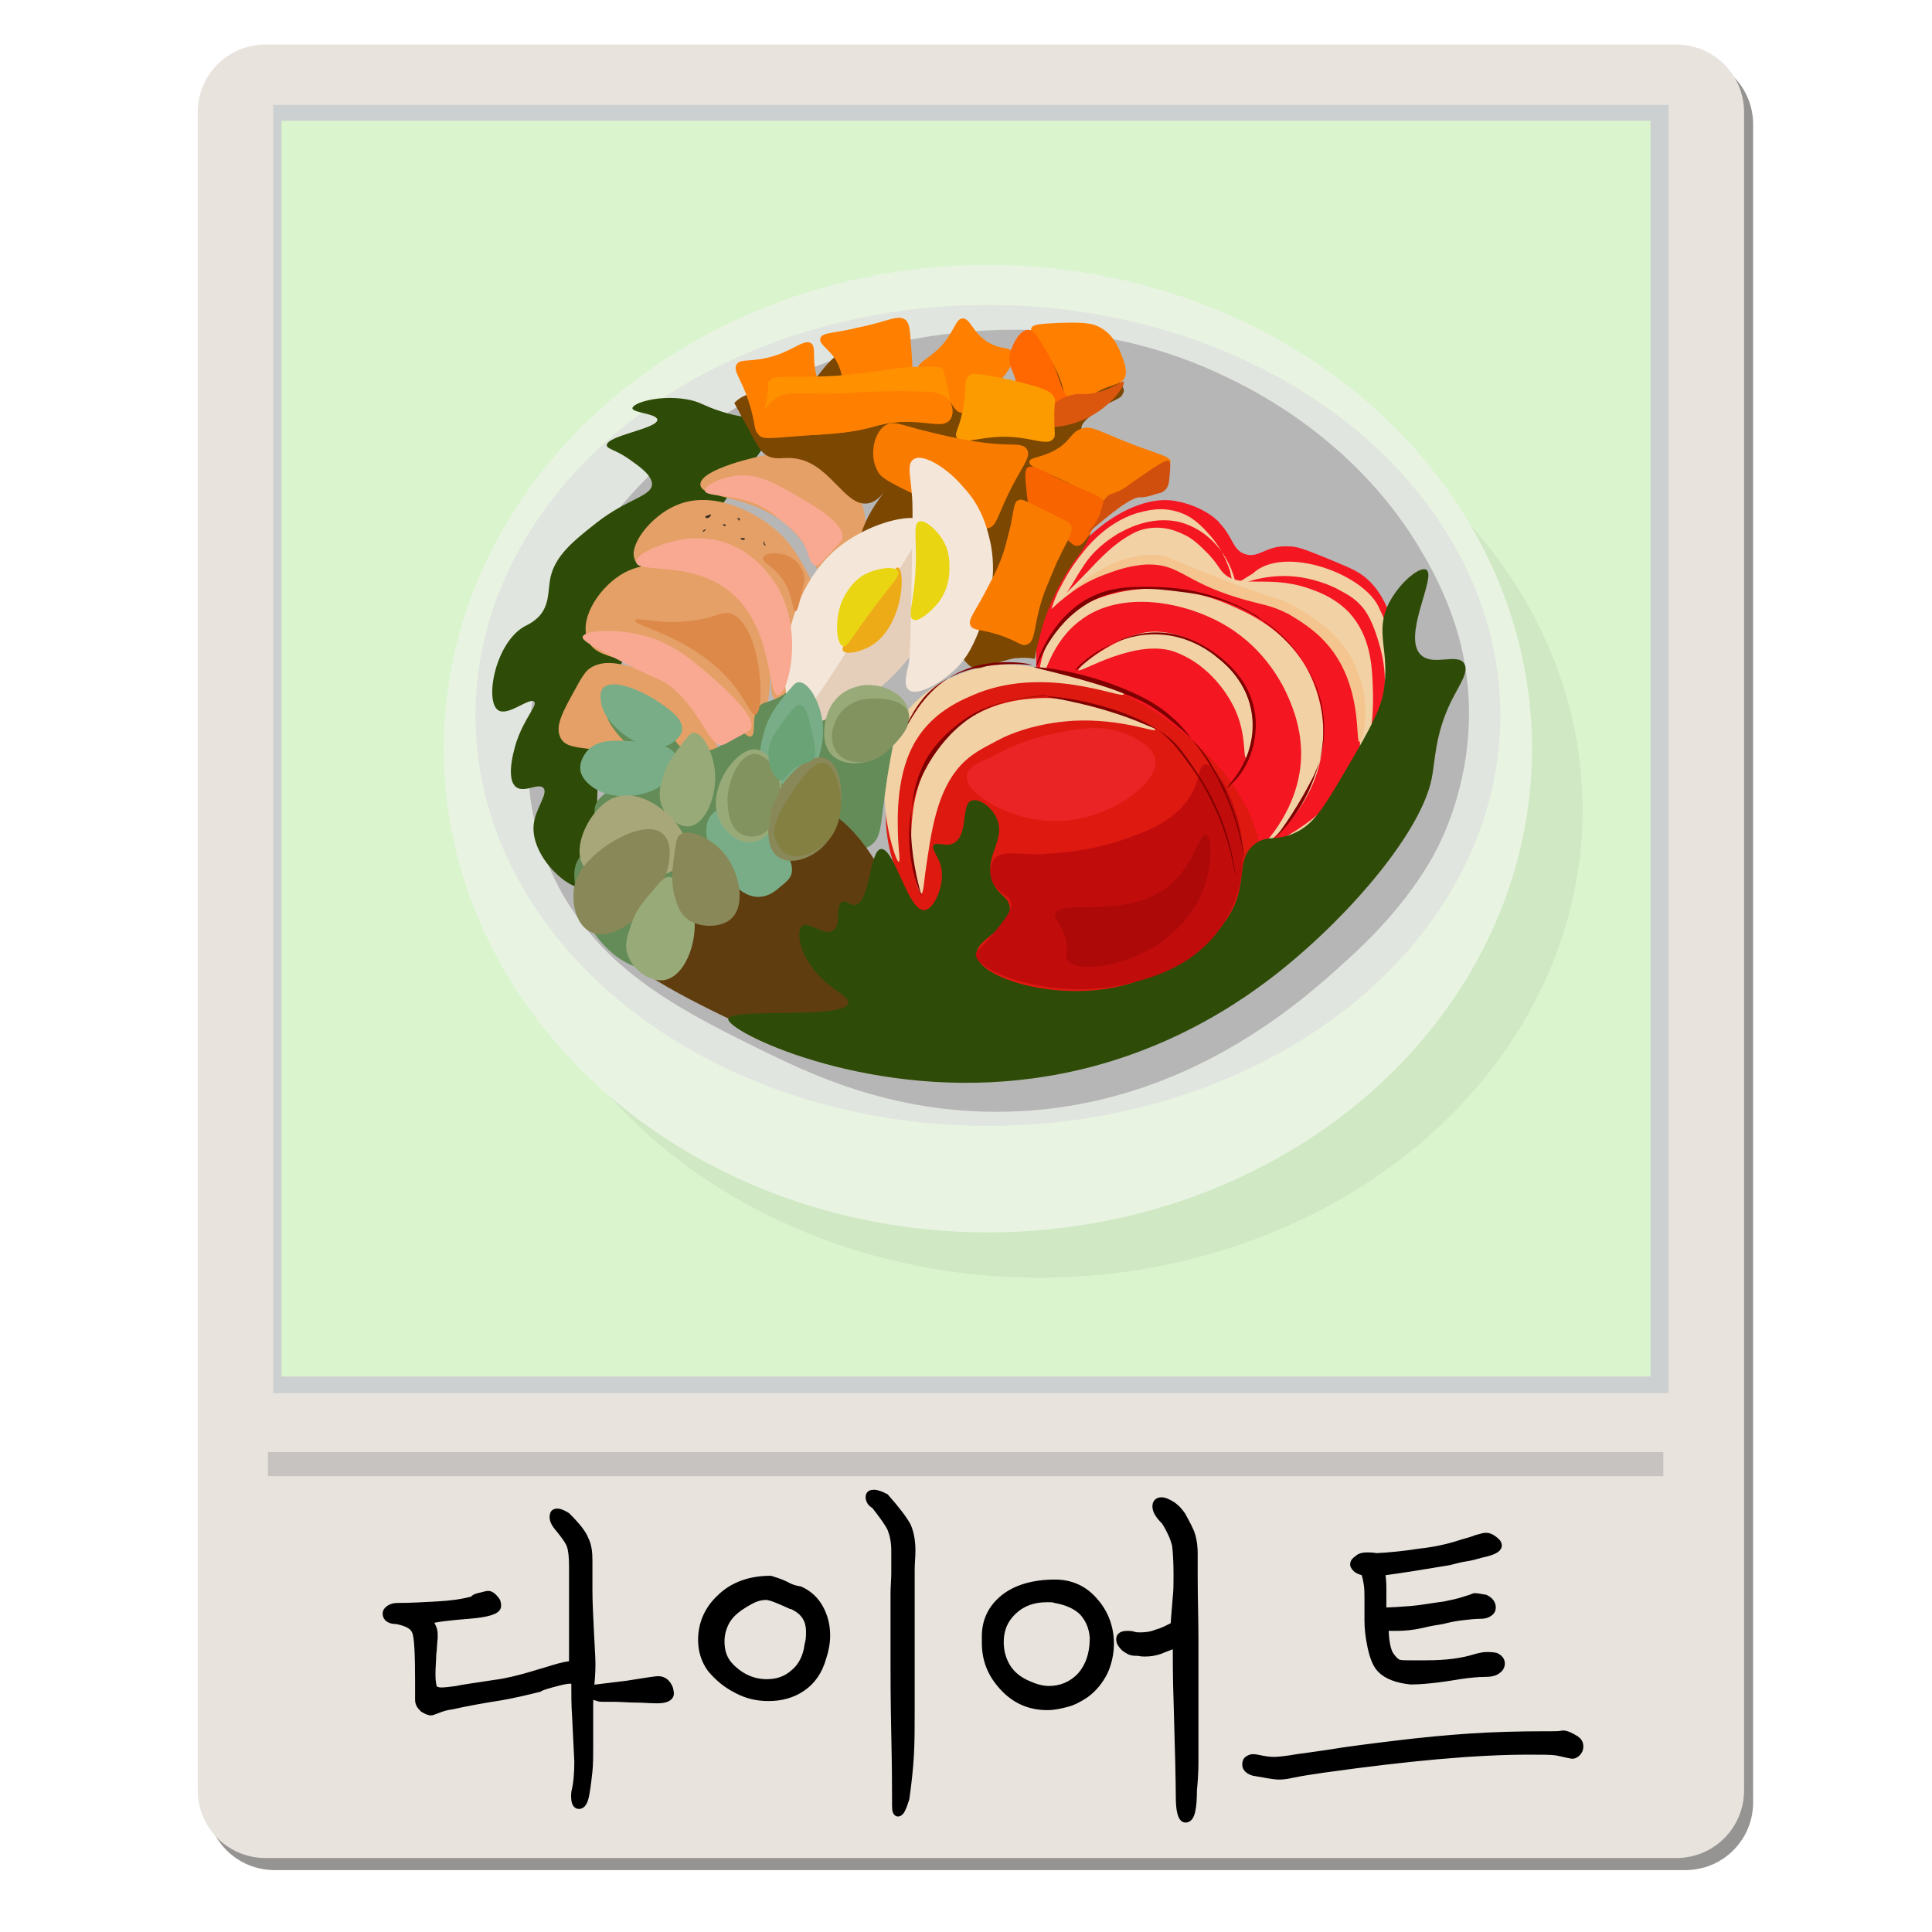 <?xml version="1.0" encoding="utf-8"?>
<!-- Generator: Adobe Illustrator 26.3.1, SVG Export Plug-In . SVG Version: 6.00 Build 0)  -->
<svg version="1.1" id="레이어_1" xmlns="http://www.w3.org/2000/svg" xmlns:xlink="http://www.w3.org/1999/xlink" x="0px"
	 y="0px" viewBox="0 0 256 256" style="enable-background:new 0 0 256 256;" xml:space="preserve">
<style type="text/css">
	.st0{fill:#969492;}
	.st1{fill:#E8E3DD;}
	.st2{fill:#CDD0D1;}
	.st3{fill:#C6C3C1;}
	.st4{fill:none;}
	.st5{fill:#DAF4CE;}
	.st6{fill:#D0E8C4;}
	.st7{fill:#E8F4E1;}
	.st8{fill:#E1E5DF;}
	.st9{fill:#B7B6B6;}
	.st10{fill:#2E4C07;}
	.st11{fill:#E5A067;}
	.st12{fill:#EFCAA8;}
	.st13{fill:#F41621;}
	.st14{fill:#DD1910;}
	.st15{fill:#F2D1A5;}
	.st16{fill:#648C58;}
	.st17{fill:#7C4701;}
	.st18{fill:#603D0F;}
	.st19{display:none;fill:#EFCDA5;}
	.st20{fill:#FF7F00;}
	.st21{fill:#FF6700;}
	.st22{fill:#DB570E;}
	.st23{fill:#FF9100;}
	.st24{fill:#FC9B00;}
	.st25{fill:#F97C00;}
	.st26{fill:#F76400;}
	.st27{fill:#D14F0D;}
	.st28{fill:#E5CFBA;}
	.st29{fill:#F4E6D9;}
	.st30{fill:#EDAB18;}
	.st31{fill:#EAD513;}
	.st32{fill:#79AD87;}
	.st33{fill:#99AA79;}
	.st34{fill:#A8A779;}
	.st35{fill:#898858;}
	.st36{fill:#F9A991;}
	.st37{fill:#332C23;}
	.st38{display:none;}
	.st39{display:inline;fill:none;}
	.st40{display:inline;}
	.st41{stroke:#000000;stroke-miterlimit:10;}
	.st42{fill:#C10C0C;}
	.st43{fill:#848041;}
	.st44{fill:#DD894A;}
	.st45{fill:#839360;}
	.st46{fill:#69A376;}
	.st47{fill:#7F0000;}
	.st48{fill:#AD0909;}
	.st49{fill:#EA2424;}
	.st50{fill:#F4C58E;}
</style>
<g>
	<path class="st0" d="M27.4,238.8c0,5,4,9,9,9h186.9c5,0,9-4,9-9V16.5c0-5-4-9-9-9c-50.6,0-101.2,0-151.8,0c-7.4,0-7.5,0-7.5,0
		c-13.7-0.3-18.4-0.2-27.6,0c-0.6,0-2.2,0.1-3.9,0.9c-3,1.4-5.1,4.5-5.1,8.1C27.4,16.5,27.4,238.8,27.4,238.8z"/>
</g>
<g>
	<path class="st1" d="M26.2,237.2c0,5,4,9,9,9h186.9c5,0,9-4,9-9V14.9c0-5-4-9-9-9H35.2c-5,0-9,4-9,9V237.2z"/>
</g>
<rect x="36.2" y="13.9" class="st2" width="184.9" height="170.7"/>
<rect x="35.5" y="192.4" class="st3" width="184.9" height="3.2"/>
<g>
	<rect x="44" y="200" class="st4" width="141.7" height="32.5"/>
</g>
<rect x="37.3" y="16" class="st5" width="181.4" height="166.4"/>
<ellipse class="st6" cx="137.7" cy="107.3" rx="72" ry="62"/>
<ellipse class="st7" cx="130.9" cy="99.2" rx="72.1" ry="64.1"/>
<ellipse class="st8" cx="130.9" cy="94.8" rx="67.9" ry="54.4"/>
<path class="st9" d="M107.8,48.7c-4.1,1.7-27.8,11.8-35.3,36.2c-1.3,4.3-5.3,17.2,0.4,30.3c5.6,12.8,17,18.5,27.3,23.6
	c6.7,3.3,17.9,8.9,33.4,8.5c23.4-0.6,38.9-14.6,44.9-20.1c8.9-8,11.9-14.6,12.7-16.4c1.7-3.8,4.8-12.6,2.8-23.3
	c-0.2-1.3-1.3-7.1-5.5-14.2c-8.4-14.5-21.6-21.2-25.5-23.1C136.4,37,109.8,47.8,107.8,48.7z"/>
<path class="st10" d="M102.6,55.9c-0.7-1-2.5,0.1-7.1-1.4c-2.5-0.8-2.7-1.3-4.6-1.6c-3.6-0.6-7.1,0.5-7.1,1.2c0,0.6,3.2,0.7,3.3,1.5
	c0.1,1.2-6.7,2.1-6.7,3.4c0,0.5,1.2,0.6,2.9,1.8c1.1,0.8,3,2,3.1,3.3c0,1.7-3.2,1.9-7.4,5.2c-2.9,2.3-5.5,4.3-6.1,7.4
	c-0.3,1.7-0.1,3.5-1.5,5c-0.7,0.7-1.3,1-1.9,1.3c-3.9,2.2-5.3,9.9-3.5,11.1c1.3,0.9,4.2-1.8,4.8-1.1c0.4,0.5-1.2,2-2.3,5.1
	c-0.1,0.3-1.7,5-0.1,6.2c1.1,0.8,2.9-0.6,3.6,0.1c0.7,0.8-1.1,2.7-1.3,5c-0.3,4.3,5,9,7.1,8.2c1.2-0.5,1.2-3.8,1.3-10.3
	c0.1-5.3,0.4-9.4,0.4-10.3c0.2-2.6,0.9-7.1,8.3-18.5C100.3,59.4,103.6,57.2,102.6,55.9z"/>
<path class="st11" d="M92.8,64.2c0-2.1,8-3.8,8.7-3.9c2.2-0.4,3.9-0.8,6-0.2c3.1,0.9,4.8,3.1,5.3,3.8c2.6,3.6,1.9,7.7,1.6,9.3
	c-0.4,2.5-1.9,6.8-3.6,6.8c-1.9,0-1.5-5-5.3-9.2C100.6,65.3,92.9,66.3,92.8,64.2z"/>
<path class="st12" d="M91.2,68.3"/>
<path class="st11" d="M89.5,67c5.6-2.5,11.8,2,12.4,2.5c2.6,1.9,3.9,4.2,4.8,5.9c1.3,2.4,2.8,5,2.6,8.3c-0.3,5.1-4.5,9.8-6.3,9.2
	c-2.3-0.7,1.5-9.3-3.3-14.4c-1.6-1.7-5.8-4.8-10-4.1c-1.6,0.3-4.4,1.3-5.4,0.1c0,0-0.2-0.2-0.2-0.4C83.3,72.3,86.1,68.5,89.5,67z"/>
<path class="st11" d="M82.7,75.9c3.2-1.7,6.6-1,7.7-0.8c1.6,0.3,3.1,1,4.1,1.4c1.3,0.6,2.9,1.4,3.7,2c3.9,2.9,4.6,10.3,3.3,15.7
	c-0.4,1.8-1.5,6.3-3.6,6.5c-2.4,0.3-2.8-5.5-8.2-9.8C84.1,86.4,79,88,77.8,84.6C76.8,81.7,79.6,77.6,82.7,75.9z"/>
<path class="st11" d="M76.4,91c0.9-1.7,1.4-2.2,1.7-2.4c1.8-1.3,4.2-0.6,5.7-0.2c6.6,1.8,9.8,7.7,10.7,9.4c1.1,2,1.9,3.5,1.3,5
	s-2.3,2.2-5.7,3.7c-1.5,0.7-2.3,1-2.8,0.9c-2.2-0.4-1.9-3.7-4.4-6.1c-3.3-3.2-7.7-1.2-8.7-3.7C73.6,96.1,74.5,94.4,76.4,91z"/>
<path class="st13" d="M155.8,66.4c-6-1.2-15.5,5.7-17.9,15.6c-2.8,11.2,4.9,20.5,6.5,22.6c1.5,1.9,8.4,10.3,18.8,9.6
	c10.1-0.7,16-9.6,18.1-12.7c1.4-2.2,3.3-5.1,3.9-9.4c0.8-5.5-0.5-12.9-4.7-15.9c-1.1-0.8-2.5-1.3-5.1-2.4c-2.3-0.9-3.4-1.4-4.6-1.4
	c-3.1-0.2-4,1.7-5.9,1c-1.6-0.6-1.5-2.2-3.3-4.1C161.7,69.3,159.7,67.1,155.8,66.4z"/>
<path class="st14" d="M126,91c9.3-5.8,20.5-0.2,23.5,1.3c8.2,4.1,20.4,14.8,17,26.1c-3.2,10.6-18.1,15.5-29.5,12.6
	c-9.9-2.4-19-11-19.6-21.9C117.4,108.6,116.9,96.7,126,91z"/>
<path class="st15" d="M156,67.8c2.1,0.6,3.4,2.1,4.3,3.1c1.6,1.8,2.3,3.6,2.7,4.8c0.4,2.5,0.9,1.5,3,0.3c4.1-3.9,15,0.1,16.8,4.7
	c0.6,1.2,1.3,2.9,1.7,5.1c0.3,1.7,0.4,3.1,0.4,4.3c0,0.7,0,1.6-0.2,2.8c-0.3,1.9-0.9,3.3-1.6,4.9c-1.1,2.5-2.2,4.3-2.5,4.6
	c-1.1,1.7-2.6,4-5.2,6.3c-3.6,3.1-7.8,4.6-7.9,4.3c0-0.1,0.2-0.4,1.7-1.5c0.7-0.3,1.6-0.9,2.6-1.5c0.9-0.6,2.9-1.9,4.9-4.1
	c2.2-2.4,3.3-4.7,4.4-7c1.2-2.5,1.8-3.9,2.2-6.1c0.6-3.8-0.3-6.7-0.8-8.3c-0.9-2.9-1.9-4-2.2-4.3c-0.9-1-1.9-1.5-2.8-2
	c-0.7-0.4-2.6-1.3-5.1-1.7c-3.9-0.6-7,0.5-8.6,1.1c-0.8-4.1-3.7-7.4-7.4-8.4c-4-1-7.5,1.1-8.4,1.6c-0.6,0.4-2.6,1.6-4.1,3.7
	c-0.9,1.3-1.7,2.7-1.7,2.7c-0.5,0.8-0.8,1.4-1.4,2c-0.6,0.7-1.1,1.2-1.5,1.5c0.2-0.6,0.5-1.4,0.9-2.3c0.2-0.3,1-2.1,2.3-3.9
	s3.8-5.1,8.1-6.5C151.8,67.7,153.7,67.1,156,67.8z"/>
<path class="st15" d="M140,80c-0.1-0.1,1.8-1.8,5.4-5.6c0.9-0.9,1.8-1.8,3.2-2.8c1.1-0.7,2.1-1.4,3.6-1.6c2.6-0.4,4.6,0.8,5.2,1.1
	c1,0.6,1.7,1.3,2.5,2.1c1.2,1.2,1.5,1.9,2,2.5c2.1,2.5,5.9,0.4,11.3,2.2c1.2,0.4,3.6,1.2,5.6,3.3c2.8,3.1,3,7,3.1,9.7
	c0.3,6.1-1.2,11-1.7,11c-0.5-0.1,1.1-6.5-1.8-12.9c-1-2.1-2.2-3.5-2.5-3.9c-2.8-3.2-6.4-4.6-7.6-5c-1.8-0.7-2.8-0.8-4.9-1.9
	c-1.5-0.8-1.5-1-2.8-1.7c-1.2-0.6-4.1-2.2-7.7-2.2c-2,0-3.5,0.5-4.8,1C142.9,77,140.1,80.2,140,80z"/>
<path class="st15" d="M137.9,89.9c-0.5-0.2,0-4.7,3.1-7.9c0.4-0.4,2-2,5.7-3.1c7.2-2.2,13.8,0.2,16.1,1.2c2.5,1.1,6.7,2.9,9.7,7.4
	c0.7,1,3.2,5.2,2.8,10.8c-0.6,8.6-7.3,13.4-8.2,14c1.3-1.4,5.5-6.2,5.3-12.9c-0.1-3.2-1.1-5.6-1.6-6.8c-0.8-1.9-3.1-6.5-8.2-9.6
	c-5.6-3.4-14.1-4.8-19.3-0.9C139.1,85.1,138.4,90.1,137.9,89.9z"/>
<path class="st15" d="M142.9,88.8c-0.1-0.5,6.1-5.4,10.5-5.1c5.6,0.3,11,4.7,12.3,9.8c0.9,3.5-0.2,6.9-0.6,6.9
	c-0.4,0,0.1-3.1-1.5-6.5c-0.2-0.4-2.4-5.3-7.6-7.4C150.8,84.3,143,89.3,142.9,88.8z"/>
<path class="st15" d="M148.9,92c-0.2,0.7-10.6-4.1-20.2,0.2c-1.6,0.7-5,2.2-7.2,5.7c-2.8,4.4-2.6,10.4-2.5,13.2
	c0.1,1.9,0.3,3,0.1,3.1c-0.3,0.1-2-4.6-1.9-9.9c0.1-2.4,0.2-5,1.6-7.9c3.5-6.8,11.7-8.1,12.5-8.2c2.8-0.4,5,0,8.6,0.8
	C144.9,89.9,149.1,91.6,148.9,92z"/>
<path class="st15" d="M146,93.9c-3.3-0.9-5.3-1.5-8.1-1.4c-2,0.1-5.9,0.3-9.8,2.9c-2.7,1.9-4.3,4.1-5,5.5c-1.6,2.9-2,5.4-2.2,7.2
	c-0.6,5.2,0.6,10.3,1.2,10.3c0.2,0,0.3-1,0.5-2.7c0.8-5.6,1.5-10.8,4.7-14.3c1.4-1.5,2.8-2.2,5.1-3.4c1.1-0.6,4.7-2.2,9.9-2.5
	c6.3-0.3,10.7,1.6,10.8,1.2C153.2,96.4,149.7,94.9,146,93.9z"/>
<path class="st15" d="M204,124.5"/>
<path class="st16" d="M80.4,93.8c-0.3,1,0.4,2.1,1,2.9c1.1,1.6,2.3,2.2,2.2,2.5c-0.2,0.5-3.3-1.3-4.7-0.1c-0.9,0.8-1.1,2.7-0.3,3.7
	c0.8,1,2.3,0.7,2.5,1.3c0.2,0.7-1.7,1.1-2.2,2.6c-0.5,1.6,0.5,3.8,1.9,4.1c1.2,0.3,2.4-0.1,2.4-0.1c0,0.1-5,0.4-6.6,3.2
	c-0.7,1.2-0.5,2.4-0.4,3.4c0.5,4.6,4.7,11.2,10.7,11.3c2.5,0,5.3-1.1,7-3.1c1.8-2,2.2-4.7,2.5-6.4c0.5-3.1-0.1-5.1,0.7-5.3
	c1-0.4,2.3,3.6,4.8,3.8c2.3,0.1,2.7-3.2,6.5-4.7c3.4-1.3,5,0.5,7-0.9c1.5-1.1,1.2-2.6,2.2-9.2c1-6.2,2-8.5,0.6-9.7
	c-0.7-0.6-2.1-0.9-3.2-0.5c-0.9,0.3-0.9,0.9-1.6,1.2c-2.2,0.9-5.2-4.6-7.6-3.4c-0.8,0.4-0.9,1-2.4,1.9c-1.7,0.9-2.2,0.6-2.8,1.3
	c-1.2,1.4-0.3,3.7-1.1,4c-0.4,0.1-0.6-0.4-1.2-0.5c-1-0.1-1.6,1-2.8,1.7c-1.5,0.9-3.6,1.1-5,0.3c-1.4-0.7-1-1.8-2.7-4
	c-0.8-1-2.5-3.2-4.6-2.9C81.8,92.1,80.7,92.8,80.4,93.8z"/>
<path class="st16" d="M97,52.1"/>
<path class="st17" d="M97.3,53.4c0,0,1.8,3.3,1.9,3.5c1.2,2.3,1.6,2.9,2.3,3.4c1.2,0.7,2.1,0.3,3.4,0.4c5,0.3,6.9,6.5,10.1,6
	c0.7-0.1,1.5-0.6,2.2-1.6c-1.4,2.1-4.9,6-3.1,13c0.7,5.6,0.7,7,1.6,7.4c2.1,1.2,6.7-3.8,7.9-3.6c1,0.2,2.6,3.4,3.7,5
	c0.8,1,1.2,1.5,1.8,1.6c0.7,0.2,1-0.1,3.8-0.9c1.1-0.3,1.5-0.4,2-0.4c0.9-0.1,1.7,0,2.2,0.1c0.2-1.3,0.6-2.7,1-4.2
	c1.3-4.3,3.3-7.6,5.1-9.9c1.6-2.4,1.5-3.4,1.2-3.9c-0.7-1-3.8-1.2-6.8-1.6c-0.4-0.1,13.1-0.8,12.4-2.2c1.2-1.6,0.3-3.6,1.3-4.1
	c-0.6,0.2-0.9-0.1-0.4-0.5c-1.2-1.6-3.9-2-5.7-3.1c-4.2-0.7-0.3-2.9,0.8-3.8c1.6-1.1,2.6-1.1,2.8-1.9c1.2-1.2-7-8-7.9-6.5
	c-0.8,0-4.8,5.5-7.5,5.2c-6.8-4.2-4.4-5.1-12.7-1.7c-6.2,0.7-6.5-7.5-12.7,1.2c-0.2,1.5,1.5,2.4,1.1,3.3c-0.3,0.7-1.8,0.9-2.8,0.5
	C104.7,51.8,99.5,51,97.3,53.4z"/>
<path class="st18" d="M106.3,106.7c0.6-0.1,1.1,0,1.1,0s0.9,0.1,1.7,0.5c4.9,2.2,8.2,9.3,8.2,9.3c4,8.9,1.6,11.1,5.2,16
	c3.4,4.8,7.7,5.4,7.3,7.3c-0.5,2.4-8.1,3.1-14.1,2.3c-2-0.2-5.1-0.8-14.1-4.8c-10.6-4.7-18.7-9.3-18.2-10.6c0.2-0.6,2.3,0.1,3.3-1.2
	c1.1-1.4-0.4-3.2,0.7-4.7c1-1.3,2.8-0.2,4.4-1.6c1.9-1.6,1-4.4,2.3-4.8c1.1-0.4,1.9,1.7,3.8,1.6c1.4-0.1,2.5-1.2,3.1-2.2
	c0.8-1.5-0.1-2.1,0.6-3.8C102.4,107.8,105.1,106.8,106.3,106.7z"/>
<path class="st19" d="M110,75.2c-2.2-0.4-4.8,0.7-4.9,1.9c-0.2,1.3,2.4,1.9,2.3,3.5c0,0.9-0.9,1.5-3.3,3.2c-3.6,2.4-5.2,3-5.1,3.5
	c0.2,1.1,8.5-0.6,9.1,1.2c0.2,0.7-1,1.2-2.9,4.2c-1.2,1.9-1.3,2.7-2.3,3c-0.9,0.3-1.6-0.2-3.6-1c-2.5-1-5.3-2.1-6.7-1
	c-0.6,0.5-0.8,1.4-1.2,3.2c-0.5,2.2-0.7,3.4-0.3,4.1c1.4,2.5,8.2-0.6,10.3,2.2c1.7,2.2-0.8,6.6,0.1,7c0.4,0.2,0.9-0.7,2.9-2.6
	c2.4-2.3,3.2-2.6,3.3-3.6c0.3-1.9-1.7-3.5-1.6-3.6s2.2,1.8,5.4,5.7c2.6,3.3,3.2,4.4,4.2,4.4c1.2-0.1,1.3-1.8,3.6-5.5
	c2.3-3.8,3.8-4.6,3.5-6.3c-0.2-0.8-1-1.6-2.8-3.1c-3.1-2.7-4.5-3.2-4.4-3.9c0.2-1.1,3.7-1.3,5.7-1.5c4.7-0.3,6.5,0.5,7.5-0.7
	c0.5-0.6,0.3-1.1,0.4-4.8c0-5,0.4-5.8-0.3-6.5c-1.6-1.4-4.7,1.4-6.4,0c-1.7-1.4,0.7-4.8-1-6.7c-1.9-2.1-7.9-0.9-8.7,1.5
	c-0.6,1.8,1.6,4,1.2,4.4C113.7,77.6,112.4,75.6,110,75.2z"/>
<path class="st10" d="M189.7,103.2c0.5-2.4,0.4-5.8,2.6-10.3c1.1-2.2,2.4-3.9,1.7-5c-0.9-1.4-4.1,0.4-5.7-1.1
	c-2.6-2.4,2.1-10.4,0.7-11.3c-0.8-0.5-3.4,1.5-4.9,4.3c-2.1,4.1,0.2,6.3-0.8,12c-0.5,2.7-2.4,5.9-6.2,12.3c-2.3,3.9-3.5,5.2-5.2,6.1
	c-2.7,1.4-4,0.3-5.7,1.7c-2.6,2.1-0.7,5.2-3.4,9.5c-1.7,2.7-3.9,4.3-5.8,5.5c-1.2,0.8-4.4,2.8-8.7,3.8c-8.7,2-18.7-1.2-18.9-4.2
	c-0.2-2.1,4.7-3.4,4.4-6.3c-0.2-1.5-1.6-1.5-2.3-3.5c-1.2-3.2,1.8-5.3,0.6-8.2c-0.7-1.6-2.4-2.8-3.4-2.4c-1.4,0.5-0.3,4.8-2.5,5.7
	c-1,0.4-2.1-0.3-2.5,0.2c-0.3,0.5,0.5,1.3,0.9,2.5c0.8,2.5-0.8,6-2.1,6.1c-2.2,0.2-4-8.4-5.8-8.1c-1.5,0.3-1.4,7.1-3.4,7.4
	c-0.7,0.1-1.2-0.7-1.7-0.4c-1,0.5-0.1,3.1-1.2,3.8c-1.2,0.8-3.2-1.3-4.1-0.6c-0.8,0.7-0.3,2.8,0.6,4.4c2.2,3.9,5.7,4.7,5.5,5.8
	c-0.3,2.2-15.6,0.6-15.9,2.1c-0.3,1.6,17.5,10.4,38.6,8.1c18.1-1.9,30.2-11,34.6-14.5C179.3,120.9,188.3,110.1,189.7,103.2z"/>
<path class="st20" d="M97.6,48.3c-0.5,0.9,0.6,1.8,1.6,4.9c1,3,0.6,4,1.5,4.5c1.1,0.6,2.1-0.9,5.4-1.6c2.6-0.6,3.6,0,4.1-0.7
	c0.8-1.3-1.9-3-2.3-7.3c-0.1-1.5,0.1-2.2-0.4-2.6c-1-0.7-2.4,1.1-5.8,1.9C99.1,48,98.1,47.5,97.6,48.3z"/>
<path class="st20" d="M108.7,44.8c-0.3,1,1.8,1.6,2.6,4.1c0.8,2.2-0.1,3.6,0.7,4.2c0.7,0.5,1.5-0.5,3.8-0.9c2.6-0.5,3.3,0.4,4.2-0.3
	c1.1-0.8,1-2.7,0.7-6.3c-0.1-1.8-0.2-2.8-0.7-3.2c-1-0.8-2.3,0.2-6.3,1C110.5,44.2,109,44,108.7,44.8z"/>
<path class="st20" d="M121.6,49c0.1,0.7,0.8,0.7,2.2,1.9c2.4,2,2.4,3.6,3.6,3.8c1,0.2,1.9-0.8,3.6-2.6c1.7-1.8,3.9-4.1,3.2-5.4
	c-0.4-0.8-1.5-0.3-3.2-1.3c-2.2-1.3-2.4-3.3-3.5-3.2c-0.8,0.1-0.9,1.2-2.3,3.1C123.3,47.6,121.5,47.9,121.6,49z"/>
<path class="st20" d="M136.7,43.4c-0.6,1.1,2,2.5,3.6,6.4c1,2.5,0.8,3.9,1.7,4.2c1,0.3,1.6-1.4,4.5-2.6c1.3-0.5,2.1-0.6,2.5-1.3
	c0.4-0.8,0.1-1.8-0.3-2.8c-0.4-1.1-1.1-2.9-2.9-3.9c-1.2-0.7-2.8-0.7-5.8-0.6C137.9,42.9,136.9,43,136.7,43.4z"/>
<path class="st21" d="M136.2,43.7c0.7,0,1.1,0.6,2.3,2.6c2.2,3.6,1.5,4.4,3.2,6.7c0.3,0.3,0.5,0.7,0.4,1c-0.2,0.8-2.2,0.4-4.8,1.2
	c-2.6,0.7-3.6,2-4.1,1.6c-0.6-0.6,1.6-2.5,1.5-5.5c-0.1-2-1.2-2.5-0.9-4.4C134.2,45.4,135.2,43.7,136.2,43.7z"/>
<path class="st22" d="M132.9,56.2c0-0.3,1.9-0.1,4.5-1.2c2.2-0.9,2.3-2.1,4.4-2.6c1.3-0.4,1.5,0,3.1-0.3c2.6-0.5,3.8-1.8,4-1.5
	c0.3,0.4-2,3.8-5.8,5.2c-1.7,0.7-3.3,0.8-4.8,0.9C135.5,56.8,132.9,56.5,132.9,56.2z"/>
<path class="st23" d="M101.9,50.5c0.5-0.8,1.7-0.5,6.2-0.6c0.7,0,2.6-0.1,2.6-0.1l0,0c0,0,2.9-0.2,6.1-0.7c1.2-0.2,1.9-0.3,3.2-0.4
	c0.9-0.1,1.4-0.1,2.4-0.1c1.4,0,2.1,0,2.4,0.2c0.3,0.3,0.5,1.3,0.9,3.3c0.1,0.6,0.2,1.1,0.2,1.7c0.1,1,0.1,1.5,0,1.7
	c-0.5,1.1-3.3,0-7.5,0.5c-2.5,0.3-4.9,1.2-6.8,1.3c-0.2,0-1,0.1-2.2,0.2c-0.7,0.1-0.7,0.1-1.1,0.1c-0.7,0.1-1.1,0-2.2,0.1
	c-0.2,0-0.4,0-0.5,0c-2.6,0.2-3.9,0.2-4.2-0.3c-0.1-0.1-0.1-0.5-0.1-1.4c0-0.6,0-0.9,0-1.2c0-1.1,0.3-1.4,0.4-2.5
	C101.9,50.9,101.6,50.9,101.9,50.5z"/>
<path class="st24" d="M128.4,49.8c-0.8,0.7-0.2,1.7-0.9,4.9c-0.5,2.3-1.1,2.8-0.7,3.3c0.8,1.2,3.5-0.6,8.3,0c2.3,0.3,3.9,1,4.5,0.1
	c0.3-0.3,0.1-0.7,0.1-2.8c0-2.2,0.2-2.2,0-2.6c-0.4-0.9-1.4-1.3-5.5-2.3C129.4,49.4,128.8,49.4,128.4,49.8z"/>
<path class="st25" d="M133.6,58.9c-4-0.1-7.8-1-11.8-2c-2.6-0.7-3.4-1.1-4.4-0.6c-1.7,1-2.3,4.3-1,6.3c0.3,0.5,0.7,0.9,3.3,2.2
	c4,2,4.6,1.8,7.1,3.2c2.8,1.5,3.1,2.3,4.1,2c1.3-0.3,1.2-1.8,3.5-6.1c1.3-2.4,2.2-3.5,1.7-4.3C135.8,58.9,134.7,58.9,133.6,58.9z"/>
<path class="st25" d="M143.3,56.8c-1.5,0.5-1.4,1.7-3.6,2.9c-1.9,1-3.3,0.9-3.3,1.5c-0.1,0.6,1.3,1,3.5,2c5,2.3,5.1,3.2,6.7,3.1
	c1.7-0.2,1.5-1.3,5.2-3.2c2.3-1.2,3.3-1.3,3.3-1.9c0-0.8-1.8-1-6.5-2.9C145.2,56.9,144.5,56.4,143.3,56.8z"/>
<path class="st26" d="M136.1,62c0.6-0.5,1.7,0.2,3.7,1.2c4.8,2.3,6.4,2.4,6.6,3.6c0.1,0.5-0.4,1.2-1.3,2.8c-1,1.7-1.6,2.6-2.2,2.7
	c-0.8,0.2-1.1-0.7-3.6-2.5c-1.8-1.3-2.4-1.4-2.8-2.4c-0.3-0.6-0.4-1.3-0.5-2.6C135.8,63.1,135.8,62.4,136.1,62z"/>
<path class="st27" d="M146.6,65.9c0.4-0.5,0.8-0.4,1.8-0.9c0.6-0.3,1-0.6,1.8-1.2c2.9-2,4.3-3,4.7-2.7c0.2,0.1,0.2,0.7,0.1,1.7
	c-0.1,1.1-0.1,1.7-0.7,2.2c-0.2,0.2-0.4,0.3-0.9,0.4c-0.6,0.2-1,0.3-1.4,0.4c-0.5,0.1-0.9,0.1-1,0.1c-1.7,0-6.6,4.7-6.8,4.6
	c-0.1-0.1,0.9-0.8,1.5-2.3C146.2,67,146,66.5,146.6,65.9z"/>
<path class="st26" d="M151.9,63.9"/>
<path class="st28" d="M122.9,69.1c-1.3-0.2-2,3.2-7.1,11.5c-3.7,6.1-5.6,8.7-5.6,8.7c-2.8,4.1-5.1,6-4.6,6.7
	c0.7,0.9,5.5-1.3,7.4-2.4c4.9-2.8,7.4-6.4,8-7.2c1.3-1.8,3.1-4.6,3.6-8.6C125.1,74.1,124.4,69.3,122.9,69.1z"/>
<path class="st29" d="M105.7,95.2c0.4,0.1,0.9-0.3,5.3-7c2.4-3.7,3.9-6.1,4.9-7.7c0.8-1.3,1.8-2.7,3.1-4.8c3.6-5.7,3.7-6.2,3.5-6.5
	c-0.9-1.4-7.1-0.2-11.5,3.4c-0.5,0.4-3.3,2.7-5.1,7.1C102.9,86.6,103.9,94.9,105.7,95.2z"/>
<path class="st30" d="M119,75.2c-0.6-0.2-1.1,2.3-4,6.3c-2,2.8-3.7,4.1-3.3,4.7c0.3,0.6,2,0.2,3.1-0.3c2-0.9,3-2.7,3.4-3.5
	C119.8,79.3,119.7,75.4,119,75.2z"/>
<path class="st31" d="M119,75.7c-0.5-0.8-2.8-0.4-4.4,0.4c-2,1.1-2.8,3.1-3.1,3.7c-0.9,2.4-0.7,5.6,0.2,5.8c0.6,0.2,1.1-1.1,4.1-5.1
	C118.3,77.2,119.3,76.3,119,75.7z"/>
<path class="st29" d="M121,60.9c-0.8,0.6-0.4,2-0.2,4.3c0.2,1.6,0.1,4.8,0,11.2c-0.1,7.1-0.2,10.6-0.4,11.6c-0.3,1.3-0.7,2.8,0,3.4
	c1,0.9,3.9-0.7,5.6-2.2c2.3-1.9,3.2-4.3,3.9-6.1c0.8-2.1,2.3-6,1.4-10.9c-0.3-1.3-0.9-4.8-3.7-7.7C125.7,62.2,122.3,59.9,121,60.9z"
	/>
<path class="st31" d="M121.8,69.1c-1,0.4-0.1,2.8-0.6,8c-0.3,3.1-0.9,4.7-0.2,5c0.7,0.4,2.4-1.1,3.3-2.2c1.4-1.8,1.5-3.7,1.5-4.4
	c0-0.8,0.1-2.4-0.9-4C124.3,70.5,122.7,68.8,121.8,69.1z"/>
<path class="st20" d="M102.5,53c1.9-1.5,3.4-0.6,9.1-0.9c2-0.1,6.2-0.4,11-0.2c0.9,0,2.4,0.1,3.2,1.2c0.5,0.7,0.6,1.8,0.1,2.5
	c-0.9,1.2-2.8,0.2-6.5,0.3c-3.2,0.1-2.9,0.9-8.3,1.5c-1.6,0.2-0.6,0-5.5,0.4c-3.6,0.3-4.5,0.4-5-0.1C99.9,56.8,100.9,54.4,102.5,53z
	"/>
<path class="st32" d="M80.5,90.8c-1.3,0.4-0.9,2-0.8,2.6c0.7,2.9,5,6,7.9,5.6c1.7-0.2,2.5-1.6,2.6-1.7c0.9-1.7-1.5-3.3-2.8-4.2
	C85.7,91.9,82.2,90.2,80.5,90.8z"/>
<path class="st32" d="M83.4,98.2c-2.1-0.1-3.9-0.2-5.3,1c-0.1,0.1-1.4,1.3-1.2,2.9c0.3,1.5,1.9,2.4,2.3,2.6c3,1.6,7.9,0.7,9.7-1.8
	c0.2-0.3,1.2-1.6,0.7-2.7C88.9,98.4,85.4,98.3,83.4,98.2z"/>
<path class="st33" d="M90.4,98.5c-1.1,1.5-2,2.6-2.5,4.3c-0.4,1.3-0.7,2.4-0.3,3.7c0.5,1.7,2.2,3.1,3.7,3c2.4-0.3,3.8-4.5,3.4-7.6
	c-0.3-2.3-1.6-4.9-2.8-4.8C91.6,97,91.2,97.5,90.4,98.5z"/>
<path class="st32" d="M103.4,117.5c1.1-0.9,2.1-1.6,1.2-3.7c-0.1-0.1-1-2.3-3.2-4.3c-2.1-1.9-4-2.2-4.4-2.3
	c-3.4-0.6-4.5,2.8-2.2,6.9c0.3,0.5,1.5,2.6,3.2,3.8C100.5,119.8,102.4,118.4,103.4,117.5z"/>
<path class="st32" d="M104.1,92c-1.3,1.6-2.2,2.8-2.8,4.8c-0.4,1.5-0.8,2.7-0.4,4c0.6,1.9,2.5,3.5,4.2,3.3c2.7-0.3,4.3-5,3.9-8.4
	c-0.3-2.5-1.8-5.4-3.2-5.3C105.4,90.4,105,90.9,104.1,92z"/>
<path class="st33" d="M114.4,90.8c-0.6,0.1-3.7,0.5-4.8,3.9c-0.1,0.3-0.7,2.2-0.2,3.9c1,3.2,4.8,2.5,5.1,2.4
	c2.9-0.6,6.1-3.9,5.9-6.5C120.2,91.9,116.8,90.5,114.4,90.8z"/>
<path class="st33" d="M100.1,99.3c-2.6-0.2-6.6,5.4-4.8,9.3c0.7,1.5,2.4,3.2,4.3,3c2.4-0.2,3.8-3.3,4-5.3
	C104,103.1,102.1,99.4,100.1,99.3z"/>
<path class="st34" d="M82.3,116.8c-1.5-0.1-4.5-0.4-5.3-2.7c-0.9-2.6,1.3-6.8,3.9-8.2c4.5-2.3,10.6,3.8,10.2,7
	C90.8,115.6,85.8,117,82.3,116.8z"/>
<path class="st35" d="M78.9,113.2c-1,0.9-2.4,2.2-2.8,4.3c-0.4,2.1,0.2,5.1,2.2,6c2.7,1.3,6.9-1.9,8.8-5.1c1.5-2.5,2.5-6.6,0.6-8
	C85.7,108.8,81.2,111.1,78.9,113.2z"/>
<path class="st35" d="M109.8,100.7c-2.1-1.4-6.2,2-7.5,6.1c-0.1,0.3-1.3,4.5,0.4,6.4c1.7,1.8,5.3,0.6,7.1-1.9
	C112.2,108,111.9,102,109.8,100.7z"/>
<path class="st33" d="M86.6,117.9c-1.4,1.6-2.4,2.8-3,4.7c-0.5,1.5-0.9,2.6-0.4,4c0.7,1.9,2.7,3.4,4.6,3.3c2.9-0.3,4.6-4.9,4.2-8.4
	c-0.3-2.5-1.9-5.3-3.4-5.3C88,116.2,87.5,116.8,86.6,117.9z"/>
<path class="st35" d="M89.4,112.9c-0.3,2.1-0.5,3.6-0.1,5.5c0.4,1.4,0.7,2.6,1.8,3.4c1.5,1.1,4.1,1.2,5.6,0.1c2.3-1.8,1.3-6.5-0.9-9
	c-1.6-1.8-4.4-3.2-5.7-2.3C89.7,110.8,89.6,111.5,89.4,112.9z"/>
<path class="st36" d="M93.4,65c-0.1-0.7,2.3-1.8,4.4-2c2.7-0.2,4.7,0.9,7.8,2.7c2.2,1.3,6.5,3.7,6,5.7c0,0.2-0.7,0.9-2,2.3
	c-0.9,1-1.2,1.3-1.6,1.2c-0.6-0.1-0.8-1.2-1.1-1.9c-0.6-1.9-2-2.9-4.1-4.6C98.8,65,93.5,66.1,93.4,65z"/>
<path class="st36" d="M84.3,74.5c-0.1-1.1,3.5-2.7,6.6-3.1c2.6-0.3,4.6,0.3,5.2,0.5c4.2,1.4,6.3,4.9,6.9,5.8
	c3.6,6.2,1.4,14.3,0.1,14.4c-1.5,0.1-0.5-9.5-6.9-14.1C91,74.3,84.5,76,84.3,74.5z"/>
<path class="st36" d="M77.2,84.4c0.2-0.9,4.1-1.1,7.6-0.3c4.3,1,6.9,3.3,10.4,6.4c1.1,1,5,4.5,4.3,6c-0.1,0.3-0.7,0.6-1.8,1.2
	c-1.1,0.6-1.6,0.9-1.9,1c-1.9,0.4-2.9-4.8-7.3-8c-1.4-1-1.2-0.4-7.4-3.7C77.7,85.2,77.2,84.8,77.2,84.4z"/>
<path class="st25" d="M133.9,69.7c-0.1,0.3-0.5,2.1-0.9,3.4c-0.5,1.5-1,2.6-1.9,4.3c-1.9,3.8-2.9,4.6-2.5,5.5
	c0.4,0.7,1.1,0.4,3.7,1.2c2.7,0.9,3,1.6,3.8,1.3c1.3-0.5,0.7-2.7,2.4-7.2c0.6-1.5,1.3-3.1,1.5-3.6c1.5-3.2,2.3-4.1,1.9-5
	c-0.2-0.5-0.6-0.5-3.5-2c-2.5-1.2-3-1.6-3.5-1.3C134.4,66.5,134.4,67.1,133.9,69.7z"/>
<path class="st37" d="M93.8,68.3c0.2-0.1,0.4-0.2,0.4-0.1s-0.1,0.3-0.3,0.4c-0.2,0.1-0.4,0-0.4,0C93.4,68.4,93.6,68.3,93.8,68.3z"/>
<path class="st37" d="M94.1,68.8"/>
<path class="st37" d="M93.1,70.4L93.1,70.4c0.1,0.2,0.5-0.3,0.5-0.3S93.2,70.2,93.1,70.4z"/>
<path class="st37" d="M95.8,69.5c0-0.1,0.4,0,0.4,0.1c0,0-0.1,0.1-0.2,0.1C95.9,69.7,95.8,69.6,95.8,69.5z"/>
<path class="st37" d="M97.6,68.7c0,0,0.3-0.1,0.4,0s0,0.3-0.1,0.3c0,0,0-0.1-0.1-0.2C97.7,68.7,97.6,68.7,97.6,68.7z"/>
<path class="st37" d="M101.3,71.7c0,0-0.2,0.2-0.1,0.4c0.1,0.2,0.3,0.2,0.3,0.2s-0.1-0.1-0.2-0.3C101.3,71.8,101.3,71.7,101.3,71.7z
	"/>
<path class="st37" d="M98.1,71.3c0,0,0.1,0,0.3,0c0.3,0,0.3,0,0.3,0.1s-0.2,0.2-0.4,0.1C98.2,71.5,98.1,71.3,98.1,71.3z"/>
<g class="st38">
	<rect x="25.7" y="207.4" class="st39" width="206" height="44.6"/>
	<path class="st40" d="M42.5,211.8c0.1,0.5,0.1,1.1,0.1,2.1c0,0.6,0,1.9,0,3.8c0,2,0,3.4,0,4.3c0.3-0.2,0.6-0.3,0.9-0.3
		s0.9-0.2,1.8-0.4c0.3-0.1,0.5-0.2,0.7-0.2c0.3,0,0.5,0.2,0.7,0.5c0,0.1,0.1,0.2,0.1,0.3c0,0.2-0.1,0.3-0.4,0.3
		c-0.3,0-0.6,0-0.9,0.1c-0.7,0-1.2,0-1.7,0c-0.4,0-0.8,0.2-1.2,0.5c0,1.9,0,3.1-0.1,3.7c0,0.6-0.2,1.3-0.4,2
		c-0.1,0.6-0.3,0.8-0.5,0.8s-0.2-0.2-0.2-0.6c0.1-0.4,0.2-0.8,0.3-1.2c0,0,0-0.1,0-0.3s0-0.5,0-0.8s0-0.6,0-1v-4.2
		c-1.2,0.2-2.5,0.4-3.7,0.6c-1.3,0.2-2.2,0.4-2.8,0.6c-0.2,0.1-0.4,0.1-0.6,0.2c-0.2,0-0.3,0.1-0.4,0.1c-0.3,0-0.6-0.2-0.9-0.5
		c-0.4-0.4-0.6-0.7-0.6-1c0-0.1,0-0.2,0.1-0.4s0.2-0.3,0.3-0.4c0.8-1.1,1.7-2.2,2.5-3.4c-0.6,0-1.1,0-1.7,0.1
		c-0.6,0.1-1.1,0.2-1.5,0.3c-0.3,0-0.6-0.1-0.9-0.2c-0.1,0-0.2-0.1-0.4-0.1c-0.2-0.1-0.3-0.2-0.3-0.3c0-0.2,0.1-0.3,0.4-0.3
		c0.1,0,0.3,0,0.6,0c0.2,0,0.4,0.1,0.6,0.1c0.1,0,0.3,0,0.4,0c0.1,0,0.3,0,0.5,0c0.8-0.1,1.6-0.2,2.5-0.4c1.4-0.3,2.1-0.4,2.2-0.4
		c0.3,0,0.4,0.1,0.4,0.4c0,0.2-0.1,0.4-0.4,0.5c-0.4,0.2-0.8,0.4-1,0.6c-0.3,0.3-0.8,0.8-1.4,1.5c-0.6,0.7-1,1.3-1.5,1.8
		c-0.2,0.3-0.3,0.6-0.3,0.7c0,0.1,0.1,0.2,0.2,0.4c0.2,0.1,0.3,0.2,0.5,0.2c0.1,0,0.4,0,0.6-0.1c2.3-0.4,4.5-0.8,6.8-1.2l-0.1-7.4
		c0-1.1-0.3-1.9-1-2.4c-0.5-0.4-0.8-0.7-0.8-0.8s0.1-0.1,0.3-0.1c0.3,0,0.9,0.3,1.6,0.9C42.2,210.9,42.4,211.3,42.5,211.8z"/>
	<path class="st40" d="M61.8,216.4c0.5,0.6,0.8,1.4,0.8,2.3c0,0.3,0,0.5-0.1,0.8c-0.2,0.9-0.5,1.7-1.1,2.2s-1.2,0.8-2,0.8
		s-1.7-0.3-2.5-0.9c-0.6-0.4-1.1-0.9-1.4-1.3c-0.3-0.5-0.4-0.9-0.4-1.4c0-0.9,0.4-1.6,1.3-2.3c0.1-0.1,0.2-0.2,0.3-0.3
		s0.1-0.2,0.1-0.3s-0.1-0.3-0.2-0.6c-0.1-0.3-0.2-0.5-0.2-0.7c0-0.3,0.2-0.5,0.3-0.5c0.2,0,0.4,0.1,0.6,0.4c0.4,0.6,0.7,1,0.9,1.3
		s0.3,0.5,0.3,0.7c0,0.1-0.1,0.2-0.2,0.4c-0.1,0-0.2,0.1-0.2,0.1c-0.1,0-0.3,0-0.5,0s-0.4,0-0.5,0.1c-0.2,0.1-0.4,0.2-0.5,0.5
		c-0.2,0.4-0.3,0.7-0.3,1s0.1,0.7,0.3,1s0.6,0.7,1.1,1c0.8,0.5,1.5,0.7,2.1,0.7c0.8,0,1.4-0.3,1.8-1c0.2-0.4,0.3-0.8,0.3-1.3
		s-0.1-1-0.3-1.5s-0.5-0.9-0.9-1.2c-0.2-0.1-0.4-0.2-0.7-0.2c-0.2,0-0.4,0-0.7,0s-0.4-0.2-0.4-0.5c0-0.4,0.4-0.5,1.3-0.5
		C60.7,215.4,61.3,215.7,61.8,216.4z M67.3,211.6c0,0.1,0.1,0.3,0.1,0.6c0.1,0.3,0.2,0.6,0.3,0.9c0.1,0.3,0.2,0.7,0.2,1.3
		c0,1.5,0,3.4,0,5.6c0,2.2,0,3.9,0,4.9v0.5c0,0.3,0,0.5,0,0.6c0,0.2-0.1,0.3-0.1,0.5s-0.1,0.3-0.1,0.4c0,0.1,0,0.3,0,0.5
		s0,0.4-0.1,0.6s-0.2,0.3-0.4,0.3c-0.2,0-0.3-0.4-0.3-1.1c0-0.5,0-1.7-0.1-3.5s-0.1-3.4-0.1-4.9s0-3,0-4.5c0-0.2,0-0.5-0.1-0.8
		s-0.2-0.5-0.2-0.6c-0.1-0.2-0.2-0.5-0.3-0.9c-0.2-0.3-0.6-0.7-1.2-1.2c-0.2-0.1-0.4-0.3-0.4-0.4c-0.1-0.1-0.1-0.2,0-0.3
		s0.2-0.1,0.3-0.1c0.3,0,0.9,0.3,1.9,0.9C67,211.1,67.2,211.3,67.3,211.6z"/>
	<path class="st40" d="M79.4,214.6c0-0.2,0.1-0.3,0.2-0.3s0.2,0,0.3,0.1c0.1,0.1,0.2,0.2,0.2,0.3l1.4,2.1c0.1,0,0.2,0,0.4,0
		c0.1,0,0.2,0,0.4,0c0.8,0,1.5,0.2,1.9,0.6c0.4,0.4,0.8,1,1.1,1.8c0.8-0.2,1.4-0.3,2-0.5c0.9-0.2,1.7-0.5,2.2-0.6c0-0.6,0-1.1,0-1.6
		s0-1,0-1.5c0-0.6,0-1.2,0-1.8s-0.1-1.2-0.2-1.7s-0.4-1-1.1-1.3c-0.1-0.1-0.3-0.2-0.3-0.4s-0.1-0.3-0.1-0.4c0-0.1,0.1-0.2,0.2-0.2
		s0.3,0.1,0.6,0.2c0.6,0.3,1,0.6,1.4,0.9c0.4,0.4,0.6,0.9,0.6,1.6c0,1.2,0,2.9,0,5.2c0,2.2-0.1,4.5-0.1,6.7s0,4,0,5.2
		c0,0.3,0,0.6-0.1,0.8s-0.2,0.3-0.3,0.3c-0.2,0-0.3-0.4-0.3-1.1c0-1.7,0-3.4,0-5.1c0-1.7,0-3.2,0-4.6c-0.4,0-1,0.1-2,0.3
		c-0.9,0.2-1.7,0.3-2.3,0.5c0,1.2-0.3,2.2-1,2.9c-0.6,0.7-1.4,1.1-2.4,1.1c-0.3,0-0.6,0-0.9-0.1s-0.6-0.2-0.9-0.3
		c-0.6-0.3-1.2-0.8-1.7-1.4c-0.6-0.7-0.8-1.4-0.8-2.1c0-0.1,0-0.3,0-0.5c0.2-0.6,0.4-1.1,0.8-1.5s0.9-0.8,1.7-1.1
		c0-0.2-0.1-0.4-0.2-0.7s-0.3-0.6-0.5-1.1C79.4,214.9,79.4,214.8,79.4,214.6z M79.2,218.5c-0.4,0.4-0.6,0.9-0.6,1.5
		c0,0.7,0.3,1.3,0.8,1.9c0.4,0.4,0.8,0.7,1.2,0.9c0.4,0.2,0.8,0.3,1.2,0.3c0.4,0,0.8-0.1,1.1-0.3s0.6-0.5,0.9-0.9
		c0.4-0.7,0.6-1.4,0.6-2c0-0.7-0.2-1.2-0.7-1.6c-0.5-0.4-1.1-0.6-2-0.6c-0.1,0-0.2,0.1-0.3,0.1c-0.1,0.1-0.2,0.1-0.4,0.1
		c-0.1,0-0.2,0-0.4-0.1C80.1,217.9,79.5,218.1,79.2,218.5z"/>
	<path class="st40" d="M100.5,225.6c0.2,0,0.3,0,0.5,0c0.1,0,0.6-0.1,1.4-0.2c0.8-0.1,1.7-0.2,2.7-0.2c1.2-0.1,2.4-0.3,3.6-0.4
		c1.2-0.1,2.6-0.2,4.3-0.2c0.4,0,0.9,0,1.6,0s1.2,0,1.5,0c0.6,0,1.1,0,1.5,0.1c0.5,0,0.8,0.1,1,0.3c0.2,0.1,0.3,0.3,0.3,0.5
		s-0.2,0.3-0.5,0.3c-0.1,0-1-0.1-2.9-0.2c-0.8-0.1-1.9-0.1-3.2-0.1c-1.4,0-2.9,0.1-4.4,0.3s-2.5,0.3-3.1,0.3c-1,0-2,0.1-3,0.3
		c-0.4,0.1-0.6,0.1-0.8,0.1c-0.3,0-0.8-0.1-1.2-0.3c-0.2-0.1-0.3-0.2-0.3-0.3c0-0.2,0.2-0.3,0.6-0.2
		C100.1,225.6,100.3,225.6,100.5,225.6z M106,213.4c0.2,0,0.4,0,0.7,0c0.3,0,0.7,0,1.1-0.1s0.9-0.2,1.5-0.3c0,0,0.5-0.1,1.5-0.4
		c0.5-0.1,0.9-0.2,1.2-0.2c0.2,0,0.4,0,0.7,0.1c0.2,0.1,0.4,0.2,0.4,0.4c0,0.3-0.2,0.5-0.6,0.5c-0.3,0-0.8,0-1.5,0.1
		c-0.8,0.2-1.5,0.3-2.3,0.5c-0.2,0-0.4,0.1-0.6,0.2c-0.1,0-0.3,0-0.5,0s-0.5,0-0.9-0.1s-0.8-0.2-1.2-0.2c-0.4,0-0.5-0.2-0.5-0.3
		c0-0.2,0.2-0.2,0.5-0.2C105.6,213.4,105.8,213.4,106,213.4z M106.5,217.1c0.3,0,0.8-0.1,1.4-0.2c0.3-0.1,0.7-0.2,1.3-0.3
		c0.4-0.1,0.7-0.2,1.1-0.4c0.7-0.2,1.4-0.3,1.9-0.3c0.1,0,0.3,0.1,0.4,0.2c0.1,0.1,0.2,0.2,0.2,0.4s-0.2,0.3-0.5,0.3
		c-0.7,0.2-1.3,0.5-1.8,0.7c-0.5,0.3-1.1,0.8-2,1.5c-0.1,0.1-0.3,0.3-0.7,0.7s-0.6,0.7-0.6,0.9c0,0.4,0.4,0.5,1.3,0.5
		c0.4,0,0.8,0,1.4-0.1c0.5-0.1,1.1-0.2,1.8-0.4c0.3-0.2,0.6-0.2,0.9-0.2c0.2,0,0.4,0,0.5,0.1s0.2,0.2,0.2,0.3s-0.1,0.3-0.4,0.5
		c-0.4,0.1-1,0.3-1.8,0.4c-0.7,0.1-1.5,0.2-2.2,0.2c0,0-0.1,0-0.2,0h-0.3c-0.9,0-1.5-0.3-1.8-0.8c-0.1-0.2-0.1-0.4-0.1-0.5
		c0-0.4,0.8-1.5,2.4-3c-0.4,0-0.8,0.1-1.2,0.2c-0.4,0.1-0.7,0.2-0.8,0.2c-0.3,0-0.8-0.1-1.4-0.4c-0.2,0-0.2-0.1-0.2-0.3
		s0.1-0.2,0.4-0.2h0.1c0,0,0.1,0,0.2,0C106.1,217.1,106.3,217.1,106.5,217.1z"/>
	<path class="st40" d="M131.1,212.3c0-0.2,0-0.3,0.1-0.3s0.3,0.2,0.5,0.6c0.3,0.6,0.5,1,0.6,1.2c0.1,0.3,0.2,0.5,0.2,0.6
		s-0.1,0.3-0.2,0.5c-0.1,0.1-0.2,0.2-0.2,0.3l-0.8,1.2c0.6,0.2,1.2,0.5,1.5,0.7c0.4,0.2,0.8,0.4,1.2,0.7c0.2,0.3,0.3,0.5,0.3,0.6
		c0,0.2-0.1,0.3-0.2,0.3c-0.2,0-0.4-0.1-0.7-0.3c-0.3-0.3-0.7-0.6-1.2-0.9c-0.6-0.3-1-0.5-1.3-0.6c-0.6,0.7-1.2,1.2-1.7,1.6
		c-0.7,0.5-1.4,1-2.1,1.2c-0.2,0.1-0.4,0.1-0.5,0.1c-0.2,0-0.3,0-0.3-0.1s0.2-0.3,0.6-0.5c0.7-0.3,1.5-0.8,2.3-1.6
		c0.7-0.7,1.3-1.3,1.7-2c0.2-0.3,0.4-0.6,0.6-0.9c0.1-0.2,0.2-0.4,0.2-0.6c0-0.2,0-0.4-0.1-0.6l-0.3-0.8
		C131.2,212.6,131.1,212.5,131.1,212.3z M136.6,209.6c0-0.1,0.1-0.2,0.2-0.2c0.2,0,0.4,0.1,0.7,0.2c0.7,0.5,1.2,0.9,1.5,1.3
		c0.2,0.2,0.3,0.5,0.3,0.8v0.3v6.2c0,1.7-0.2,2.6-0.5,2.6s-0.5,0.1-0.6,0.2c-0.2,0.2-0.5,0.4-0.7,0.6c-0.4,0.3-0.7,0.5-1,0.7
		c-0.2,0.1-0.3,0.2-0.3,0.2l0.1,0.1c0.2,0,0.7-0.1,1.6-0.2h0.2c0.4,0,0.6,0.1,0.8,0.3s0.3,0.4,0.3,0.7c0,0.2,0.1,0.5,0.1,0.8
		s0,0.6,0,0.9v0.3v0.3v0.4v0.9v1.1c0,0.3,0,0.6-0.1,0.8s-0.1,0.4-0.3,0.6c-0.3,0.4-0.5,0.6-0.6,0.6s-0.2-0.1-0.2-0.3
		s0.1-0.4,0.2-0.6c0.1-0.1,0.1-0.3,0.1-0.4c0-0.1,0-0.3,0-0.6s0-0.5,0-0.9c0-0.3,0-0.7,0-1c0-0.2,0-0.7,0-1.2c0-0.6-0.1-1-0.1-1.1
		c0-0.3,0-0.5-0.1-0.6s-0.3-0.2-0.6-0.2c0,0-0.1,0-0.3,0c-0.1,0-0.4,0-0.7,0.1c-0.3,0-0.9,0.1-1.6,0.3c-0.7,0.2-1.4,0.4-2,0.6
		c-0.1,0-0.2,0-0.3,0c-0.3,0-0.5,0-0.7-0.1c-0.2,0-0.3-0.1-0.3-0.2c0-0.1,0.1-0.1,0.3-0.2c0.2-0.1,0.4-0.2,0.7-0.3
		c0.4-0.1,0.9-0.2,1.5-0.5s1.2-0.6,1.8-0.9c0.4-0.2,0.8-0.5,1.2-0.7c0.4-0.3,0.7-0.5,1-0.7c0.1-0.1,0.2-0.2,0.3-0.3s0.1-0.2,0.1-0.4
		s0-1.1,0-2.5l-0.1-4.8c0-0.3-0.1-0.7-0.2-1c-0.2-0.5-0.6-1-1.1-1.2C136.7,210,136.6,209.8,136.6,209.6z"/>
	<path class="st40" d="M166.3,213.4c0.3,0,0.5-0.1,0.6-0.1c0.2,0,0.4,0.1,0.7,0.4c0.1,0.2,0.2,0.3,0.3,0.5c0,0.1,0.1,0.2,0.1,0.4
		c0,0.1,0,0.2,0,0.5c0,0.2,0,0.5,0,0.7s0,0.4,0,0.4c0,0.1,0,0.2,0,0.4s-0.1,0.4-0.2,0.6c-0.1,0.3-0.2,0.4-0.3,0.5
		c-0.2,0-0.4,0.1-0.6,0.1c-0.7,0.6-1.4,1.3-1.9,2c-0.7,0.9-1,1.5-1.1,1.9s-0.1,0.6-0.1,0.8c0,0.3,0.1,0.4,0.3,0.4
		c0.1,0,0.3,0,0.4-0.1c0.2-0.1,0.7-0.3,1.4-0.7c1-0.5,1.7-0.8,2-1.1c0.1-0.1,0.3-0.2,0.4-0.2c0.2,0,0.3,0.1,0.3,0.2
		c0,0.2-0.1,0.4-0.3,0.5c-0.4,0.4-1.1,0.8-2,1.2c-0.7,0.4-1.4,0.6-2,0.9c-0.3,0.1-0.5,0.2-0.5,0.2c-0.1,0-0.3-0.1-0.5-0.4
		c-0.2-0.3-0.3-0.6-0.3-0.8s0-0.4,0.1-0.7c0.3-0.6,0.7-1.3,1.1-1.9c0.3-0.5,0.8-1.1,1.3-1.8c-0.6,0.2-1,0.3-1.4,0.4
		c-0.4,0.1-0.7,0.1-0.9,0.1s-0.5-0.1-0.7-0.2c-0.2-0.1-0.3-0.2-0.3-0.4s0.2-0.3,0.6-0.2c0,0,0.1,0,0.2,0c0.5,0,1.7-0.3,3.7-0.9
		c0.1-0.1,0.2-0.3,0.2-0.4s0.1-0.3,0.1-0.4c0-0.1,0-0.2,0-0.5s0-0.4,0-0.5c0-0.2,0-0.3,0-0.4c0-0.3,0-0.4-0.1-0.5s-0.2-0.1-0.5-0.1
		c-1.7,0.4-2.8,0.5-3.1,0.5c-0.1,0-0.3,0-0.6,0c-0.3-0.1-0.5-0.2-0.5-0.4s0.2-0.3,0.6-0.3L166.3,213.4z M171.3,214
		c0,0.4,0,0.7,0.1,1c0,0.6,0,1.7,0.1,3.3s0.1,2.7,0.1,3.3s-0.1,0.9-0.4,0.9c-0.2,0-0.4-0.3-0.4-0.8s0-1.1,0-1.7c0-0.6,0-1,0-1.2
		c-0.3,0.1-0.5,0.2-0.8,0.3s-0.6,0.2-0.8,0.2s-0.5-0.1-0.8-0.2c-0.3-0.1-0.4-0.3-0.4-0.5s0.2-0.3,0.6-0.2c0.2,0,0.3,0.1,0.5,0.1
		s0.4,0,0.7-0.1c0.6-0.2,0.9-0.3,1.1-0.3c0-1.3,0-2.3-0.1-3.1c0-0.4-0.1-0.7-0.1-0.8s-0.2-0.2-0.4-0.4c-0.2-0.1-0.3-0.2-0.3-0.4
		s0.1-0.3,0.4-0.3c0.1,0,0.2,0,0.3,0s0.2,0.1,0.3,0.1C171,213.6,171.2,213.8,171.3,214z M174.8,210.6c0.2,0.3,0.4,0.8,0.5,1.7
		c0.3,2.9,0.4,7.5,0.4,13.7c0,0.3,0,0.6-0.1,0.9c-0.1,0.3-0.2,0.4-0.4,0.4s-0.3-0.3-0.3-0.9c0-1.8,0-3.8,0-5.8s-0.1-3.8-0.2-5.4
		c-0.1-1.6-0.3-2.8-0.5-3.6c-0.1-0.3-0.3-0.6-0.4-0.7s-0.4-0.3-0.8-0.4c-0.3-0.2-0.5-0.3-0.5-0.5s0.2-0.3,0.5-0.3
		c0.1,0,0.3,0,0.5,0.1C174.1,210.1,174.6,210.3,174.8,210.6z"/>
	<path class="st40" d="M190.2,212.6c0-0.1,0-0.2,0.1-0.2s0.2,0,0.3,0.1s0.3,0.2,0.4,0.4c0.4,0.6,0.6,1,0.7,1.3
		c0.1,0.3,0.2,0.6,0.2,0.8s0,0.3-0.1,0.4c-0.1,0.1-0.2,0.2-0.3,0.3c-0.5,0.7-0.9,1.4-1.4,2.2c0.1,0.2,0.8,0.7,2,1.3
		c0.6,0.3,1,0.6,1.2,1c0.2,0.2,0.3,0.4,0.3,0.6c0,0.3-0.1,0.4-0.4,0.4c-0.2,0-0.4-0.1-0.6-0.4c-0.1-0.2-0.4-0.5-0.8-0.9
		c-0.5-0.4-1.2-0.9-2.1-1.6c-0.7,0.9-1.4,1.6-2.2,2.3c-0.9,0.8-1.8,1.4-2.7,1.7c-0.1,0-0.2,0-0.3,0c-0.2,0-0.3,0-0.3-0.1
		s0.2-0.3,0.5-0.5c0.7-0.3,1.5-0.8,2.2-1.4c0.6-0.5,1.2-1.2,1.8-2c0.4-0.4,0.7-0.8,1.1-1.3c0.3-0.4,0.6-0.9,0.8-1.4
		c0.2-0.2,0.3-0.5,0.3-0.9s-0.1-0.9-0.4-1.3C190.3,213.2,190.2,212.9,190.2,212.6z M196.6,210.4c0-0.1,0.1-0.2,0.2-0.2
		s0.3,0.1,0.6,0.2c0.3,0.2,0.6,0.5,1,0.7c0.3,0.2,0.6,0.6,0.7,1.2c0.1,0.4,0.2,0.8,0.2,1.3s0.1,1.4,0.1,2.5v1.4c0,0.6,0,2-0.1,4.2
		s-0.1,3.7-0.1,4.7s-0.1,1.5-0.4,1.5s-0.4-0.5-0.4-1.4v-8.2c0-0.9,0-1.8,0-2.9c0-1.1-0.1-1.9-0.1-2.4c-0.1-0.7-0.3-1.1-0.5-1.4
		c-0.1-0.1-0.4-0.4-0.7-0.7C196.7,210.8,196.6,210.6,196.6,210.4z"/>
	<path class="st40" d="M218.1,217.8c0,0.2-0.1,0.5-0.4,0.9c-0.4,0.6-0.9,1.1-1.4,1.7c-0.4,0.5-1,1-1.6,1.6c-0.2,0.2-0.4,0.4-0.6,0.6
		v0.1c0,0,0.1,0,0.3,0s0.4-0.1,0.5-0.1c1.2-0.2,2.5-0.4,3.9-0.6s2.6-0.4,3.8-0.6l-0.2-9.1c0-0.2,0-0.4-0.1-0.7c0-0.2-0.2-0.6-0.5-1
		c-0.2-0.3-0.5-0.5-0.7-0.7c-0.2-0.1-0.5-0.3-0.7-0.4c-0.1-0.1-0.2-0.2-0.2-0.3c0-0.3,0.2-0.4,0.5-0.3c0.4,0.1,0.8,0.2,1,0.3
		c0.3,0.1,0.6,0.4,0.9,0.8c0.5,0.5,0.7,0.9,0.8,1c0.1,0.2,0.1,0.5,0.1,1v0.5c0,2.2,0,4.3,0,6.3s0,3.9,0.1,5.7c0,1.8,0,3.4,0,4.6
		c0,0.4-0.1,0.6-0.4,0.6s-0.4-0.2-0.4-0.5c0-0.2,0-1.2-0.1-3s-0.1-3.1-0.1-4c-1.2,0.2-2.6,0.4-4.4,0.6c-1.4,0.2-3,0.5-4.8,0.8
		c-0.3,0.1-0.7,0.2-1.2,0.3c-0.3,0.1-0.5,0.1-0.6,0.1s-0.3-0.1-0.5-0.2c-0.2-0.2-0.3-0.3-0.3-0.4c0-0.1,0.1-0.2,0.4-0.3
		c0.7-0.3,1-0.4,1-0.4c0.4-0.2,0.9-0.5,1.2-0.8c0.6-0.4,1.2-1,1.8-1.5c0.6-0.6,1-1.2,1.5-1.8c0.2-0.3,0.3-0.5,0.3-0.6
		s-0.2-0.2-0.6-0.2c-0.3,0-0.4-0.1-0.4-0.3s0.1-0.3,0.2-0.4s0.4-0.1,0.6-0.1c0.1,0,0.2,0,0.3,0s0.2,0,0.3,0h0.1
		C217.9,217.2,218.1,217.5,218.1,217.8z M211.1,217.1c0.1,0,0.2,0.1,0.4,0.2l0.8,1.2c0.1,0.1,0.2,0.2,0.2,0.2c0.1,0,0.3-0.1,0.6-0.2
		c0.1,0,0.2-0.1,0.2-0.1s0.1,0.1,0.3,0.4c0,0,0.1,0,0.2,0.1s0.2,0.1,0.2,0.1s-0.2,0.2-0.6,0.3c-0.3,0.2-0.5,0.3-0.8,0.5
		c-0.2,0.1-0.3,0.2-0.5,0.2c-0.1,0-0.3-0.1-0.5-0.4c-0.2-0.3-0.3-0.5-0.5-0.8c-0.1-0.3-0.3-0.5-0.4-0.8v-0.1
		C210.7,217.3,210.8,217.1,211.1,217.1z M210.9,214.2c0-0.1,0-0.1,0.1-0.1c0,0,0,0,0.1,0s0.1,0,0.1,0c0.4,0.1,0.7,0.1,1,0.1
		s0.7,0,1.2-0.1s1.2-0.2,2.1-0.4c0.9-0.2,1.4-0.3,1.5-0.3s0.3,0.1,0.5,0.2c0.2,0.2,0.3,0.4,0.3,0.6c0,0.2-0.1,0.4-0.4,0.4
		c-0.7,0.1-1.4,0.2-2.1,0.3c-0.8,0.1-1.6,0.2-2.3,0.2c-0.6,0-1,0-1.2-0.1s-0.4-0.2-0.6-0.4l0,0C211,214.5,210.9,214.3,210.9,214.2z"
		/>
</g>
<g>
	<rect x="44.3" y="195.6" class="st4" width="185.9" height="48"/>
	<path class="st41" d="M63.8,211.5c0.4-0.1,0.7-0.2,0.9-0.2c0.3,0,0.7,0.3,1.1,0.9c0.1,0.3,0.1,0.4,0.1,0.6c0,0.6-1.3,1-3.8,1.2
		c-2.5,0.2-4.3,0.4-5.3,0.7c0.3,0.5,0.5,0.9,0.6,1.2s0.1,0.6,0.1,1.1c-0.1,0.8-0.1,1.6-0.2,2.3c0,0.7-0.1,1.6-0.1,2.6
		c0,0.8,0.1,1.4,0.2,1.7c0.1,0.3,0.5,0.5,1.1,0.5c0.5,0,1.2-0.1,2-0.2c0.8-0.2,2.5-0.4,5-0.8c1.6-0.2,3.2-0.6,4.9-1.1
		c1-0.3,2-0.6,3-0.9c1-0.3,1.8-0.5,2.5-0.5c0-1.3,0-3.3,0-6s0-4.6,0-5.7v-1.4c0-1.2-0.1-2.1-0.3-2.7c-0.2-0.6-0.8-1.4-1.7-2.5
		c-0.5-0.6-0.7-1.2-0.5-1.7c0.1-0.2,0.3-0.2,0.5-0.2c0.3,0,0.7,0.2,1.2,0.5c1.3,1.3,2.1,2.3,2.4,3.1c0.4,0.8,0.5,1.7,0.5,2.8
		c0,0.3,0,0.9,0,1.7c0,0.9,0,1.6,0,2.2c0,1.6,0.1,3.4,0.2,5.5s0.2,3.5,0.2,4.3c0,1.2-0.1,2.3-0.2,3.3c1.7-0.2,3.3-0.4,4.9-0.6
		c2.5-0.4,3.8-0.6,4.1-0.6c0.7,0,1.2,0.4,1.5,1.2l0.1,0.6c0,0.5-0.6,0.8-1.7,0.8c-1,0-2-0.1-2.9-0.1s-1.9-0.1-2.8-0.1H80
		c-0.3,0-0.6,0-0.8-0.1c-0.3-0.1-0.6-0.2-1-0.3c-0.1,0.5-0.1,0.9-0.1,1.4c0,0.4,0,0.9,0,1.4c0,0.7,0,1.4,0,2.1c0,0.7,0,1.4,0,2.1
		c0,1.2,0,2.2-0.1,3.1c-0.1,0.9-0.2,1.9-0.4,3s-0.5,1.5-0.9,1.5s-0.6-0.6-0.5-1.7c0.3-1.2,0.4-2.6,0.4-4.1c0,0-0.1-2.1-0.3-6.1
		c-0.1-1.3-0.1-2.9-0.1-4.6c-0.3-0.1-0.5-0.1-0.7-0.1c-0.5,0-1.3,0.2-2.4,0.5s-1.6,0.5-1.7,0.6c-1.6,0.4-3.3,0.8-5,1.1
		c-2.6,0.4-4.7,0.8-6.5,1.2c-0.8,0.1-1.4,0.3-1.9,0.5s-0.8,0.3-0.9,0.3c-0.2,0-0.5-0.1-1-0.4c-0.4-0.4-0.6-0.7-0.6-1.2
		c0-0.3,0-0.6,0-1s0-0.8,0-1.3c0-3.7-0.1-6-0.4-6.7c-0.3-0.8-1.1-1.2-2.5-1.5c-0.9,0-1.4-0.3-1.4-0.9c0-0.2,0.1-0.4,0.4-0.6
		c0.3-0.2,0.6-0.3,1.1-0.3c1.7,0,3.4-0.1,5.2-0.2c1.8-0.1,3.4-0.3,4.8-0.7C62.9,211.7,63.3,211.6,63.8,211.5z"/>
	<path class="st41" d="M104,210c0.7,0.4,1.3,0.6,2,0.7c1.1,0.5,2,1.3,2.6,2.4c0.6,1.1,0.9,2.3,0.9,3.6c0,1-0.2,2-0.5,2.9
		c-0.5,1.8-1.4,3.1-2.7,4s-2.8,1.3-4.5,1.3c-1.4,0-2.8-0.3-4.1-1c-1.4-0.7-2.5-1.6-3.5-2.8c-0.8-1.1-1.2-2.4-1.2-3.8
		c0-2.1,0.8-4,2.4-5.5c1.7-1.7,4-2.5,6.7-2.5C102.7,209.5,103.4,209.7,104,210z M103.2,212c-0.7-0.3-1.3-0.5-1.7-0.5
		c-0.5,0-1,0.1-1.5,0.3s-1.2,0.6-2.1,1.2c-0.8,0.6-1.4,1.2-1.8,2s-0.6,1.6-0.6,2.5c0,1.4,0.4,2.5,1.3,3.4c1.4,1.4,3,2.1,4.8,2.1
		c1.4,0,2.6-0.4,3.6-1.3c1-0.8,1.7-2.1,1.9-3.7c0.2-0.7,0.2-1.3,0.2-1.8c0-1.7-0.8-2.8-2.4-3.5h-0.1
		C104.4,212.5,103.9,212.3,103.2,212z M115.2,198.4c0-0.4,0.2-0.5,0.6-0.5s0.9,0.2,1.5,0.5c1.5,1.7,2.4,2.9,2.9,3.8
		c0.4,0.9,0.6,2,0.6,3.3c0,0.8-0.1,1.6-0.1,2.5s0,2,0,3.3c0,0.8,0,3.2,0,7s0,6.5,0,8c0,2.4,0,4.5-0.1,6.2c-0.1,1.8-0.3,3.7-0.6,5.8
		c-0.4,1.3-0.7,1.9-1,1.9c-0.2,0-0.3-0.3-0.3-1c0-0.2,0-0.5,0-1c0-1,0-3.8-0.1-8.4c-0.1-4.6-0.1-7.5-0.1-8.8s0-4.6,0-9.9
		c0-0.9,0.1-1.8,0.1-2.7s0-1.9,0-2.9c0-1.2-0.2-2.1-0.5-2.9c-0.3-0.7-1.1-1.8-2.2-3.2C115.4,199.2,115.2,198.7,115.2,198.4z"/>
	<path class="st41" d="M145.1,212.3c1.3,1.5,2,3.4,2,5.5c0,1.3-0.3,2.6-0.8,3.7c-0.6,1.2-1.4,2.2-2.5,3c-0.9,0.6-1.7,1-2.5,1.2
		s-1.6,0.4-2.5,0.4c-2.3,0-4.2-0.8-5.8-2.5s-2.4-3.6-2.4-5.9c0-0.2,0-0.5,0-0.9c0-2,0.8-3.7,2.4-5c1.6-1.3,3.9-2,6.8-2
		C141.9,209.8,143.7,210.6,145.1,212.3z M138.8,211.8c-2,0-3.5,0.6-4.7,1.8c-1.1,1.1-1.6,2.4-1.6,4c0,1.2,0.3,2.3,0.9,3.3
		s1.6,1.8,2.8,2.3c0.9,0.4,1.8,0.7,2.8,0.7c1.6,0,3-0.6,4.1-1.7c1.2-1.3,1.8-3,1.8-5.2c-0.1-1.4-0.6-2.5-1.4-3.4
		c-0.8-0.8-2-1.4-3.7-1.7C139.6,211.8,139.3,211.8,138.8,211.8z M149,218.3c-0.4-0.4-0.6-0.7-0.6-1.1c0-0.4,0.3-0.6,1-0.6
		c0.3,0,0.5,0,0.8,0.1s0.6,0.1,0.9,0.1c0.7,0,1.5-0.1,2.2-0.4c0.8-0.2,1.5-0.6,2.3-1c0-0.1,0.1-1.4,0.3-3.8c0.1-0.8,0.1-1.8,0.1-2.9
		c0-1.9-0.1-3.2-0.2-4c-0.2-0.8-0.6-1.8-1.4-3.1c-0.8-0.8-1.2-1.4-1.2-2c0-0.4,0.2-0.7,0.7-0.7c0.4,0,0.8,0.2,1.3,0.5s1,0.8,1.4,1.4
		c0.6,1.1,1.1,2,1.3,2.7s0.3,1.5,0.3,2.3c0,0.5,0,1,0,1.5s0,1,0,1.6c0,2.7,0.1,5.6,0.1,8.6s0,6.6,0,10.8c0,2.2,0,3.9,0,5.3
		c0,1.3-0.1,2.6-0.2,3.6c0,2.5-0.3,3.8-1,3.8c-0.5,0-0.8-1-0.8-2.9c0-1.8-0.1-6.1-0.3-12.9c-0.1-2.9-0.1-5.3-0.1-7.4
		c-0.8,0.3-1.5,0.6-2.3,0.9c-0.6,0.2-1.2,0.3-1.9,0.3c-0.2,0-0.5,0-0.9-0.1h-0.4C149.8,218.9,149.4,218.6,149,218.3z"/>
	<path class="st41" d="M185.3,231.1c3.3-0.4,6.5-0.7,9.5-0.9s6.4-0.3,10.1-0.3c0.2,0,0.4,0,0.8,0c0.4,0,0.9,0,1.4-0.1
		c0.4,0,0.9,0.2,1.7,0.7c0.3,0.2,0.5,0.5,0.5,0.9s-0.1,0.6-0.4,0.9c-0.2,0.2-0.5,0.3-0.8,0.2c-0.6-0.1-1.3-0.3-1.9-0.4
		c-0.7-0.1-1.9-0.1-3.6-0.1c-3.5,0-7.5,0.2-12,0.6c-4.5,0.4-9.6,1-15.3,1.8c-1.3,0.2-2.8,0.4-4.2,0.7c-0.8,0.2-1.4,0.2-1.8,0.2
		c-0.4,0-1.5-0.2-3.2-0.5c-0.6-0.2-1-0.5-1-1c0-0.3,0.1-0.6,0.4-0.7c0.3-0.2,0.6-0.2,1.1-0.1c0.9,0.2,1.6,0.3,2.2,0.3
		c0.5,0,1.6-0.1,3.3-0.4c0.9-0.1,2.1-0.3,3.6-0.5C178.7,231.9,182,231.5,185.3,231.1z M188.1,205.7c1.9-0.2,3.8-0.6,5.6-1.2
		c0.6-0.2,1.2-0.3,1.9-0.6c0.7-0.2,1.1-0.3,1.3-0.3c0.3,0,0.6,0.1,1,0.4c0.4,0.3,0.6,0.5,0.6,0.8c0,0.4-0.7,0.8-2.2,1.1
		c-0.7,0.2-1.4,0.4-2.1,0.5c-0.7,0.1-1.4,0.3-2.2,0.5c-3,0.5-6,1-9,1.4c0.1,0.4,0.2,1.1,0.2,2.1v0.9v2.2c1.2,0,2.5-0.1,3.8-0.2
		c1.3-0.1,2.8-0.4,4.4-0.6c1-0.2,1.9-0.4,2.5-0.6c1-0.3,1.5-0.5,1.5-0.5c0.3,0,0.8,0.1,1.4,0.2c0.6,0.3,0.9,0.7,0.9,1.2
		c0,0.3-0.1,0.5-0.4,0.7c-0.3,0.2-0.6,0.3-1.1,0.3c-0.8,0-1.6,0.1-2.5,0.2c-0.9,0.1-1.8,0.3-2.6,0.5c-0.5,0.1-1.4,0.2-2.6,0.5
		c-1.3,0.3-2.4,0.4-3.4,0.4c-0.2,0-0.4,0-0.7,0s-0.6,0-0.9-0.1c0,1.6,0.2,2.9,0.6,3.7c0.4,0.6,0.7,0.9,1,1.1s0.9,0.2,1.8,0.2h2.1
		c2.7,0,4.8-0.3,6.4-0.8c0.7-0.2,1.2-0.3,1.6-0.3c0.3,0,0.7,0,1.2,0.1c0.4,0.2,0.7,0.5,0.7,0.9s-0.2,0.7-0.5,0.9
		c-0.4,0.3-0.9,0.4-1.7,0.4s-1.9,0.1-3.3,0.3c-2.9,0.5-5,0.7-6.5,0.7c-1.8-0.2-3.1-0.7-3.9-1.5c-0.6-0.6-1-1.6-1.3-3
		s-0.4-2.5-0.4-3.5s0-1.9,0-2.8c0-0.7,0-1.4-0.1-2s-0.2-1.2-0.4-1.6c-0.4-0.1-0.7-0.2-1-0.4c-0.2-0.2-0.4-0.4-0.4-0.6
		c0-0.3,0.2-0.5,0.5-0.7c0.3-0.3,0.7-0.4,1.3-0.4c0.2,0,0.6,0,1.2,0.1C184.3,206.2,186.2,206,188.1,205.7z"/>
</g>
<path class="st42" d="M148.4,111.4c3.3-1.1,7.9-2.7,9.8-6.8c0.8-1.8,0.7-3.1,1.4-3.3c1.3-0.4,3.7,4,4.6,7.9
	c0.3,1.2,1.6,7.1-1.8,12.7c-3.6,6.1-9.9,7.7-12.8,8.4c-10.1,2.5-20.3-1.6-20.3-3.8c0-0.6,0.7-0.7,2.9-3.5c1.8-2.2,1.8-2.8,1.8-3.2
	c-0.2-1.4-2-1.4-2.6-3.2c-0.3-0.8-0.2-1.9,0.3-2.7c1.1-1.5,3.8-0.4,7.3-0.8C140.9,113,144.5,112.7,148.4,111.4z"/>
<path class="st43" d="M109.2,101.1c-1.5-0.4-3.3,2.5-4.9,4.9c-2,3.1-1.8,4.5-1.6,5c0.1,0.2,0.4,1.5,1.4,2.1c1.7,1,4.4-0.3,5.7-1.8
	C112.7,108,111.2,101.6,109.2,101.1z"/>
<path class="st44" d="M84.1,82.2c0.2-0.6,3.9,0.9,9.1-0.2c2.2-0.5,2.6-1,3.6-0.7c4.1,1.3,4.7,13,3.3,13.4c-0.5,0.2-1-1.4-2.7-3.7
	C92.1,84.3,83.9,83,84.1,82.2z"/>
<path class="st44" d="M101.1,73.9c0.2-0.7,2-0.8,3.4-0.2c1.1,0.5,1.9,1.6,2.1,2.7c0.1,0.4-0.1,0.9-0.3,1.9c-0.4,1.6-0.6,2.7-0.9,2.7
	c-0.4,0-0.3-1.7-1.3-3.6C102.8,75.1,100.9,74.6,101.1,73.9z"/>
<path class="st45" d="M112.4,93.5c1-0.7,2.1-0.9,2.6-0.9c1.7-0.2,4.8,0.1,5.4,1.9c0.5,1.6-1.2,3.4-2.1,4.3c-0.8,0.8-2,2-3.8,2.2
	c-0.5,0-2.4,0.2-3.5-1.2c-1.3-1.5-0.6-3.6-0.4-3.9C111,94.5,112.1,93.7,112.4,93.5z"/>
<path class="st45" d="M100.1,99.9c-2-0.1-3.5,3.2-3.7,5.7c0,0.4-0.2,4.1,2,5c1.1,0.5,2.6,0.2,3.3-0.6c0.6-0.7,0.1-1.4,0.7-3.2
	c0.4-1.3,0.8-1.3,0.9-2.1C103.6,102.8,101.8,100,100.1,99.9z"/>
<path class="st46" d="M104.3,94.9c0.8-1,1.2-1.6,1.7-1.5c0.8,0.1,1.2,1.7,1.7,4.1c0.5,2.2,0.3,2.7,0.2,2.9c-0.5,0.8-1.3,0.5-2.6,1.4
	c-1.2,0.9-1.3,1.7-1.9,1.6c-0.8-0.1-1.6-1.9-1.6-3.6C101.9,98,102.9,96.7,104.3,94.9z"/>
<path class="st47" d="M138.8,92.3c0-0.1,4.3,0.2,9.3,1.9c4,1.4,5.6,2.7,6.3,3.3c1.1,1,1.8,1.9,2.9,3.4c1.9,2.5,3,4.7,3.3,5.4
	c2.6,5.2,3,9.7,3.1,9.7c0,0-0.3-3.9-2.3-8.5c-1.1-2.6-2.1-4.1-3.8-6.6c-1.2-1.7-2.2-3-3.9-4c-0.4-0.2-0.7-0.4-1.5-0.7
	c-2.3-1-4.1-1.6-4.8-1.8C143.1,93,138.8,92.4,138.8,92.3z"/>
<path class="st47" d="M137,88.4c0-0.1,6.1,0.3,12.7,3.2c2.8,1.2,4.5,2.4,5.9,3.7c1.2,1.1,2,2.2,2.9,3.4c1.9,2.5,3,4.7,3.3,5.4
	c2.6,5.2,3,9.7,3.1,9.7c0,0-0.3-3.9-2.3-8.5c-0.3-0.8-0.6-1.4-1-2c-0.8-1.5-1.5-3-2.9-4.5c-1.2-1.4-2.4-2.4-3.9-3.6
	c-0.5-0.4-0.9-0.7-1.5-1.1c-1.9-1.3-3.6-1.9-4.4-2.2C144.5,90.1,137,88.5,137,88.4z"/>
<path class="st47" d="M141.8,93.4"/>
<path class="st47" d="M122.1,118.7c-0.1,0-3.4-7.2-0.3-15c0.4-1,2.9-6.9,8.7-9.7c4.1-1.9,8.3-1.7,8.3-1.8c0-0.1-2.3,0-4.9,0.6
	c-1.1,0.3-2.9,0.7-4.8,1.7c0,0-3.6,1.9-6,5.5C118.3,107.5,122.2,118.7,122.1,118.7z"/>
<path class="st47" d="M142.5,88.8c-0.1-0.1,2-2.4,5.4-3.7c1.2-0.5,3.7-1.4,7-0.9c0.7,0.1,3.7,0.6,6.6,3.1c1,0.8,3.9,3.3,4.4,7.5
	c0.4,3.2-0.8,5.7-1.1,6.3c-0.9,1.9-2.3,3.2-2.2,3.3c0,0,1.3-1,2.2-2.5c2-3.3,1.6-6.8,1.5-7.3c-0.6-4.3-3.6-6.7-4.7-7.6
	c-0.8-0.6-4-3.2-8.3-3.2C147.2,83.7,142.7,89,142.5,88.8z"/>
<path class="st47" d="M120.3,95.9c-0.1,0,0.9-2.2,2.5-3.9c5-5.2,13.9-3.8,13.9-3.9s-6.7-1.6-11.8,2.3
	C121.9,92.6,120.4,96,120.3,95.9z"/>
<path class="st48" d="M139.8,121.1c0.5-2,9.2,0.7,14.8-3.5c3.7-2.8,4.3-7.3,5.2-7c0.8,0.2,0.8,3.5,0,6.3c-1.4,4.7-5.1,7.4-6.6,8.4
	c-4.6,2.9-10.8,3.6-11.8,1.9c-0.3-0.5,0.1-0.9-0.1-2.3C140.9,122.5,139.6,121.9,139.8,121.1z"/>
<path class="st49" d="M128.1,102.8c0.1-1.1,1.7-1.9,3.1-2.4c3.6-2.1,6.8-2.9,8.9-3.3c3.2-0.6,6.5-1.2,9.7,0.4
	c1.2,0.6,3.1,1.6,3.3,3.2c0.4,3.2-6.2,7.9-12.8,8.1C134.2,109,127.8,105.2,128.1,102.8z"/>
<path class="st47" d="M137.3,88.4c0.1,0.1,1.8-5.6,7.1-8.6c4.3-2.4,8.8-1.8,11.9-1.4c2.6,0.3,8.4,1.1,13.3,5.7
	c1.3,1.2,4.7,4.5,5.6,9.7c0.2,1,0.8,4.8-1,8.7c-0.1,0.3-0.3,0.6-0.6,1.2c-2.4,4.6-4.6,7.2-4.6,7.3c0,0,2.8-2.5,4.6-6.6
	c0.7-1.7,2.4-5.6,1.5-10.5c-1.1-6.7-6-10.5-7.3-11.4c-0.5-0.3-0.8-0.5-1.1-0.8c-1.3-0.8-6.1-3.7-13-3.9c-3.4-0.1-6.5-0.2-9.7,1.6
	C138.8,82.4,137.2,88.3,137.3,88.4z"/>
<path class="st50" d="M141.2,79.1c0,0,5.2-5.7,11.7-5.6c1.9,0.1,2,0.5,8.6,3.1c7.8,3,8.3,2.6,11,4.3c2.1,1.3,5.6,3.5,7.3,7.9
	c2,4.7,0.8,9.4,0.3,9.5c-0.5,0,0.5-7.6-4.3-13c-1.9-2.2-4.4-3.5-5-3.9c-2.5-1.3-3.5-1.2-6.8-2.2c-7.2-2.2-7.7-4.5-12-4.4
	c-2.5,0.1-4.7,1-5.8,1.4C143.1,77.4,141.2,79,141.2,79.1z"/>
</svg>
